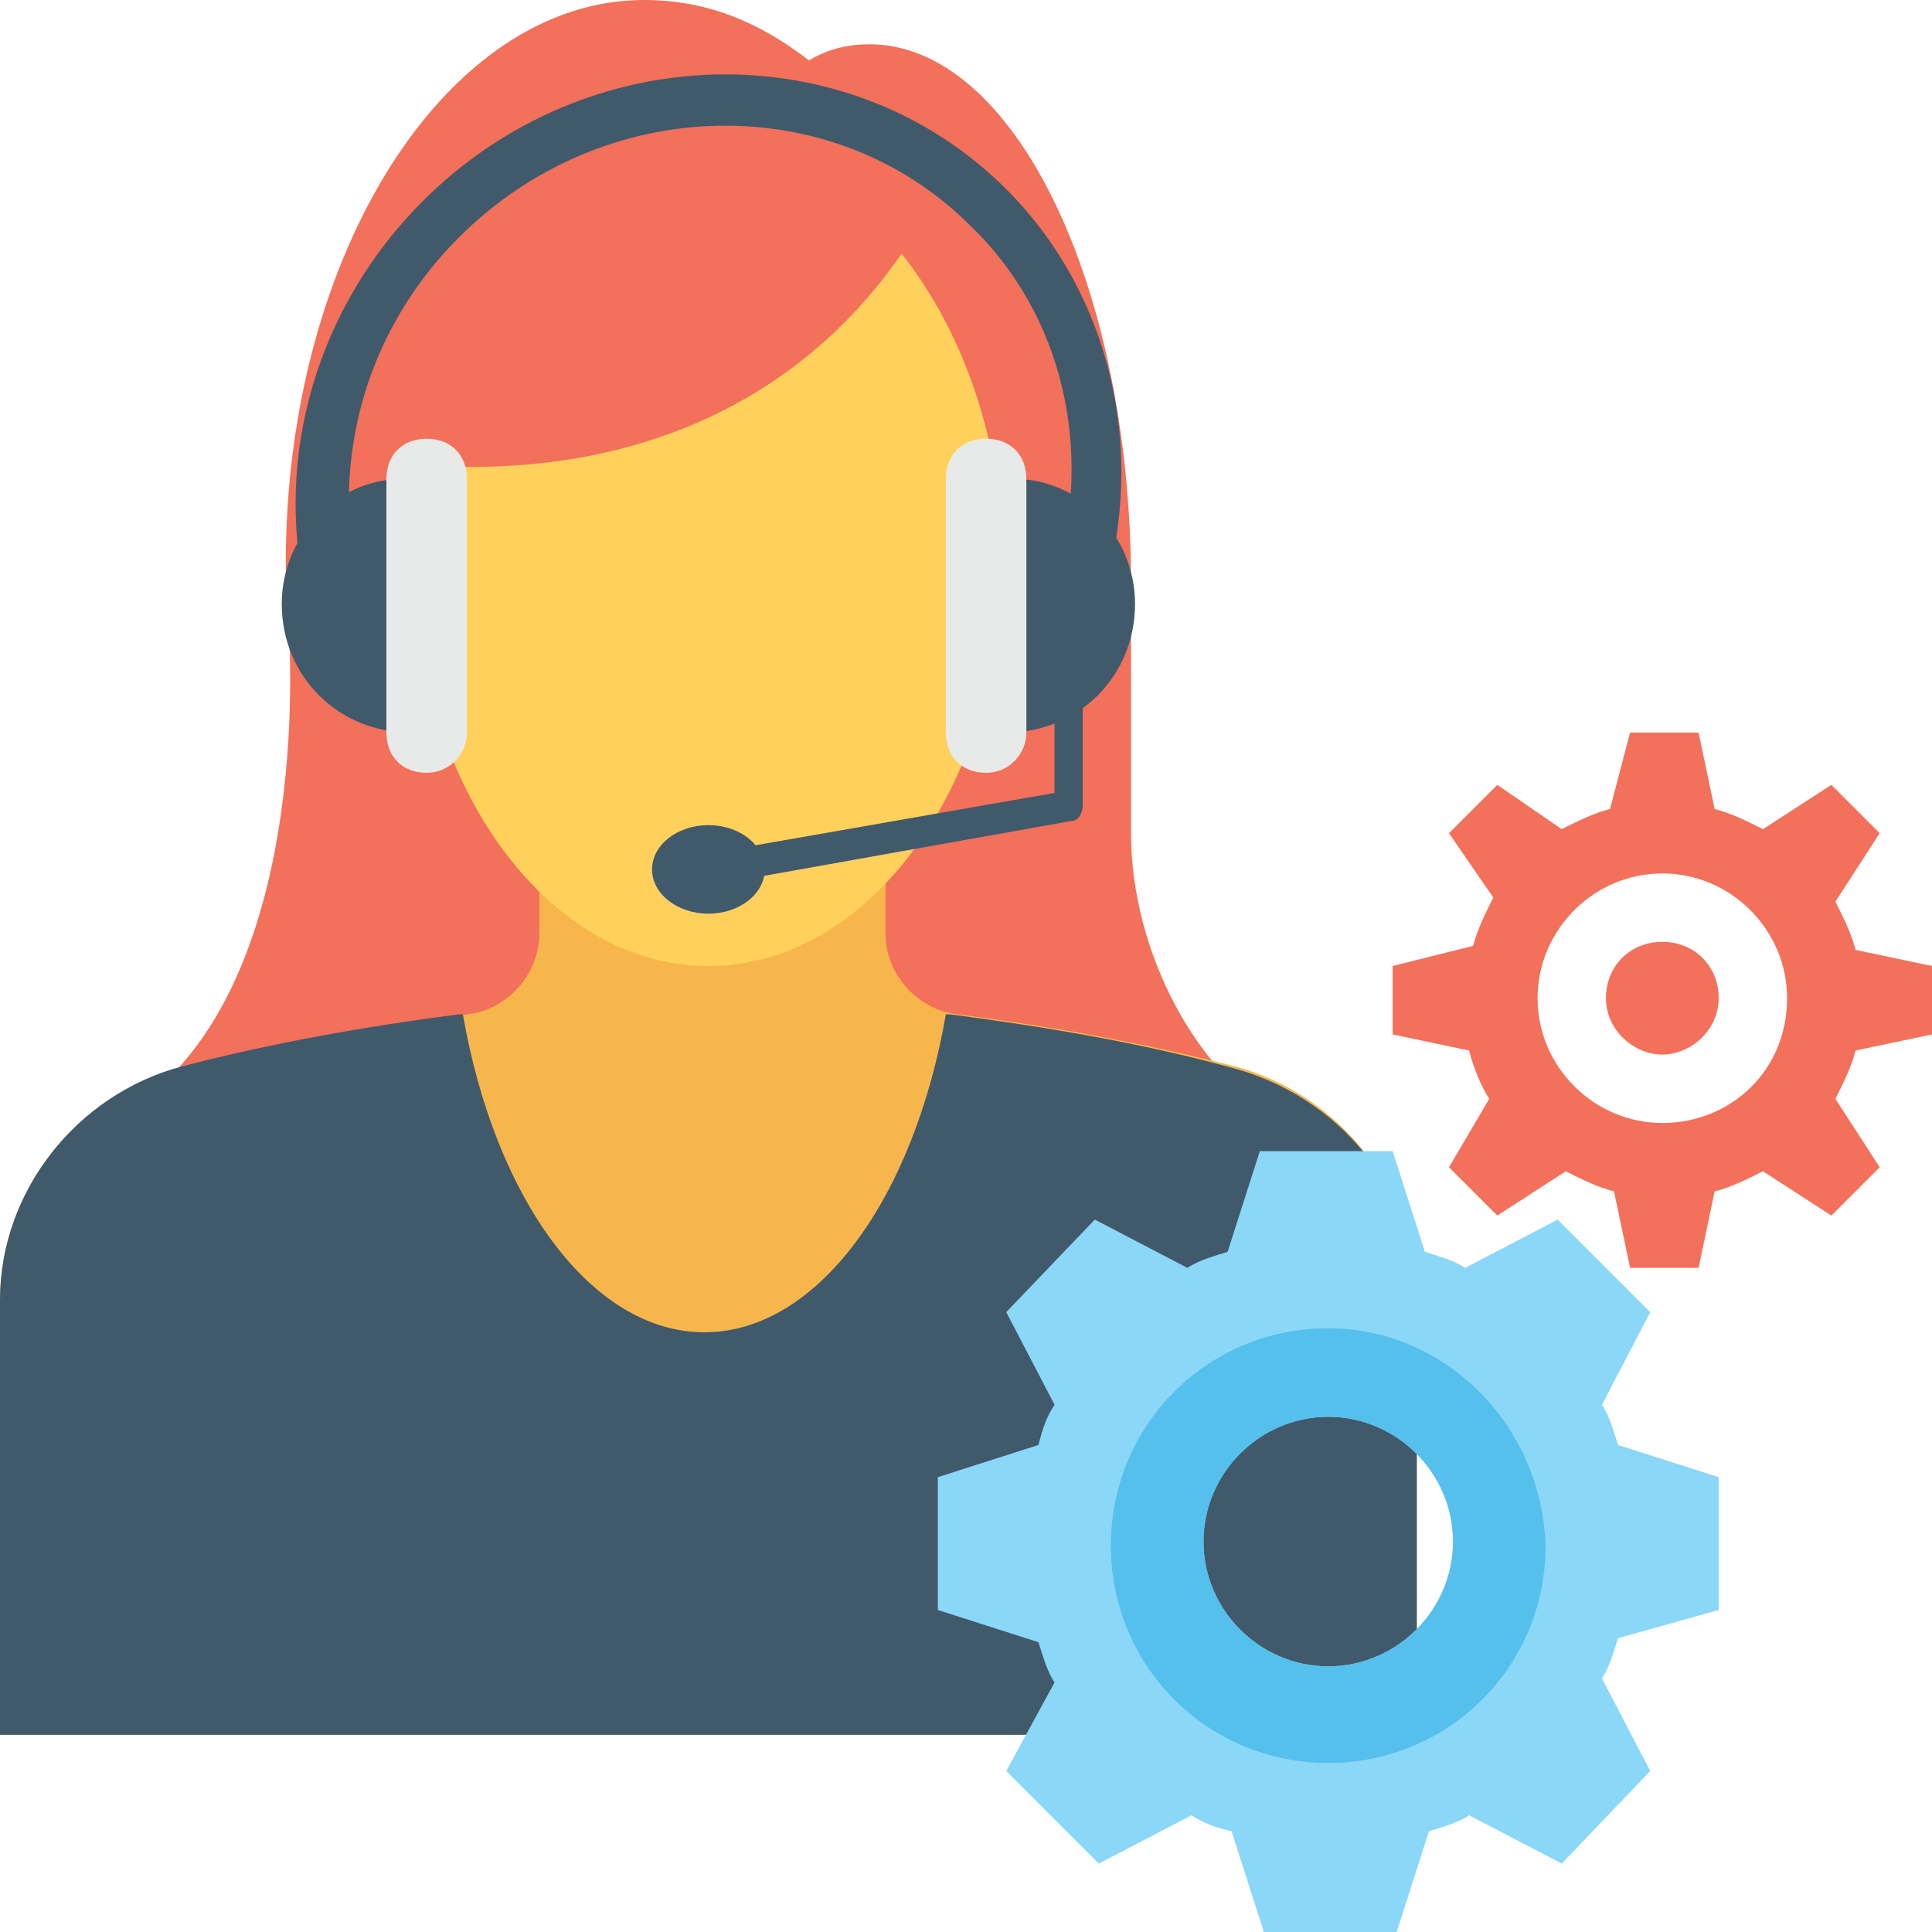 <?xml version="1.0" encoding="utf-8"?>
<!-- Generator: Adobe Illustrator 18.0.0, SVG Export Plug-In . SVG Version: 6.00 Build 0)  -->
<!DOCTYPE svg PUBLIC "-//W3C//DTD SVG 1.1//EN" "http://www.w3.org/Graphics/SVG/1.1/DTD/svg11.dtd">
<svg version="1.1" id="Layer_1" xmlns="http://www.w3.org/2000/svg" xmlns:xlink="http://www.w3.org/1999/xlink" x="0px" y="0px"
	 viewBox="0 0 48 48" enable-background="new 0 0 48 48" xml:space="preserve">
<g>
	<g>
		<g>
			<g>
				<g>
					<g>
						<g>
							<path fill="#F3705A" d="M28.1,20.7v-6.2c0-7.4-2.9-13.4-6.5-13.4c-0.5,0-1,0.1-1.5,0.4C18.8,0.5,17.5,0,16,0
								c-4.9,0-8.9,6.3-8.9,14c0,0.8,0,1.5,0.1,2.2c0.1,3.5-0.5,10.1-5,11.9h30C29.7,26.8,28.1,23.6,28.1,20.7z"/>
						</g>
					</g>
				</g>
				<g>
					<g>
						<path fill="#F7B64C" d="M35.2,43.1V32.3c0-2.7-1.9-5.1-4.5-5.8c-2.3-0.6-4.6-1-6.9-1.3c-1-0.1-1.8-1-1.8-2v-5.1h-8.6v5.1
							c0,1-0.8,1.9-1.8,2c-2.3,0.3-4.7,0.7-6.9,1.3C1.9,27.2,0,29.6,0,32.3l0,10.8H35.2z"/>
					</g>
				</g>
				<g>
					<g>
						<path fill="#415A6B" d="M35.2,32.3v10.8H0V32.3c0-2.7,1.9-5.1,4.5-5.8c2.3-0.6,4.6-1,6.9-1.3c0,0,0.1,0,0.1,0
							c0.8,4.6,3.2,7.9,6,7.9c2.8,0,5.2-3.3,6-7.9c0,0,0.1,0,0.1,0c2.3,0.3,4.7,0.7,6.9,1.3C33.3,27.2,35.2,29.6,35.2,32.3z"/>
					</g>
				</g>
				<g>
					<g>
						<path fill="#FFD15C" d="M11.7,11.6c-0.4,0-0.8,0-1.2-0.1c-0.1,0.8-0.2,1.6-0.2,2.4c0,5.6,3.3,10.1,7.3,10.1
							c4,0,7.3-4.5,7.3-10.1c0-3-1-5.7-2.5-7.6C20.2,9.5,16.6,11.6,11.7,11.6z"/>
					</g>
				</g>
				<g>
					<g>
						<path fill="#415A6B" d="M26.6,15.7c-0.2,0-0.4,0.2-0.4,0.4v3.6l-8,1.4v0.8l8.4-1.5c0.2,0,0.3-0.2,0.3-0.4v-3.9
							C27,15.9,26.8,15.7,26.6,15.7z"/>
					</g>
				</g>
				<g>
					<g>
						<g>
							<path fill="#415A6B" d="M27.4,14.8l-1.2-0.4c1-3.2,0.2-6.6-2.1-8.8C20.7,2.2,15,2.3,11.4,5.9c-2.3,2.3-3.2,5.5-2.5,8.6
								l-1.3,0.3C6.8,11.3,7.9,7.6,10.5,5C14.6,0.9,21.1,0.8,25,4.7C27.6,7.3,28.5,11.2,27.4,14.8z"/>
						</g>
					</g>
				</g>
				<g>
					<g>
						<g>
							<g>
								<g>
									<path fill="#415A6B" d="M28.2,15c0,1.8-1.4,3.2-3.2,3.2v-6.3C26.8,11.8,28.2,13.3,28.2,15z"/>
								</g>
							</g>
						</g>
						<g>
							<g>
								<g>
									<g>
										<path fill="#E8EAE9" d="M24.5,19.2c-0.6,0-1-0.4-1-1v-6.3c0-0.6,0.4-1,1-1s1,0.4,1,1v6.3C25.5,18.7,25.1,19.2,24.5,19.2z"
											/>
									</g>
								</g>
							</g>
						</g>
					</g>
					<g>
						<g>
							<g>
								<g>
									<path fill="#415A6B" d="M7,15c0,1.8,1.4,3.2,3.2,3.2v-6.3C8.4,11.8,7,13.3,7,15z"/>
								</g>
							</g>
						</g>
						<g>
							<g>
								<g>
									<g>
										<path fill="#E8EAE9" d="M10.6,19.2c-0.6,0-1-0.4-1-1v-6.3c0-0.6,0.4-1,1-1s1,0.4,1,1v6.3C11.6,18.7,11.2,19.2,10.6,19.2z"
											/>
									</g>
								</g>
							</g>
						</g>
					</g>
				</g>
			</g>
			<g>
				<g>
					<ellipse fill="#415A6B" cx="17.6" cy="21.6" rx="1.4" ry="1.1"/>
				</g>
			</g>
		</g>
		<g>
			<g>
				<g>
					<g>
						<g>
							<g>
								<g>
									<path fill="#8AD7F8" d="M42.7,40v-3.3l-2.5-0.8c-0.1-0.3-0.2-0.7-0.4-1l1.2-2.3l-2.3-2.3l-2.3,1.2c-0.3-0.2-0.7-0.3-1-0.4
										l-0.8-2.5h-3.3l-0.8,2.5c-0.3,0.1-0.7,0.2-1,0.4l-2.3-1.2L25,32.6l1.2,2.3c-0.2,0.3-0.3,0.6-0.4,1l-2.5,0.8V40l2.5,0.8
										c0.1,0.3,0.2,0.7,0.4,1L25,44l2.3,2.3l2.3-1.2c0.3,0.2,0.6,0.3,1,0.4l0.8,2.5h3.3l0.8-2.5c0.3-0.1,0.7-0.2,1-0.4l2.3,1.2
										L41,44l-1.2-2.3c0.2-0.3,0.3-0.7,0.4-1L42.7,40z M33,41.4c-1.7,0-3.1-1.4-3.1-3.1c0-1.7,1.4-3.1,3.1-3.1
										c1.7,0,3.1,1.4,3.1,3.1C36.1,40,34.7,41.4,33,41.4z"/>
								</g>
							</g>
						</g>
						<g>
							<g>
								<path fill="#55C0EB" d="M33,33c-3,0-5.4,2.4-5.4,5.4c0,3,2.4,5.4,5.4,5.4c3,0,5.4-2.4,5.4-5.4C38.3,35.4,35.9,33,33,33z
									 M33,41.4c-1.7,0-3.1-1.4-3.1-3.1c0-1.7,1.4-3.1,3.1-3.1c1.7,0,3.1,1.4,3.1,3.1C36.1,40,34.7,41.4,33,41.4z"/>
							</g>
						</g>
					</g>
				</g>
			</g>
			<g>
				<path fill="#F3705A" d="M48,25.7V24l-1.9-0.4c-0.1-0.4-0.3-0.8-0.5-1.2l1.1-1.7l-1.2-1.2l-1.7,1.1c-0.4-0.2-0.8-0.4-1.2-0.5
					l-0.4-1.9h-1.7L40,20.1c-0.4,0.1-0.8,0.3-1.2,0.5l-1.6-1.1L36,20.7l1.1,1.6c-0.2,0.4-0.4,0.8-0.5,1.2L34.6,24v1.7l1.9,0.4
					c0.1,0.4,0.3,0.9,0.5,1.2L36,29l1.2,1.2l1.7-1.1c0.4,0.2,0.8,0.4,1.2,0.5l0.4,1.9h1.7l0.4-1.9c0.4-0.1,0.8-0.3,1.2-0.5l1.7,1.1
					l1.2-1.2l-1.1-1.7c0.2-0.4,0.4-0.8,0.5-1.2L48,25.7z M41.3,27.9c-1.7,0-3.1-1.4-3.1-3.1c0-1.7,1.4-3.1,3.1-3.1
					c1.7,0,3.1,1.4,3.1,3.1C44.4,26.6,43,27.9,41.3,27.9z M41.3,26.2c-0.7,0-1.4-0.6-1.4-1.4c0-0.8,0.6-1.4,1.4-1.4
					c0.8,0,1.4,0.6,1.4,1.4C42.7,25.6,42,26.2,41.3,26.2z"/>
			</g>
		</g>
	</g>
</g>
</svg>
